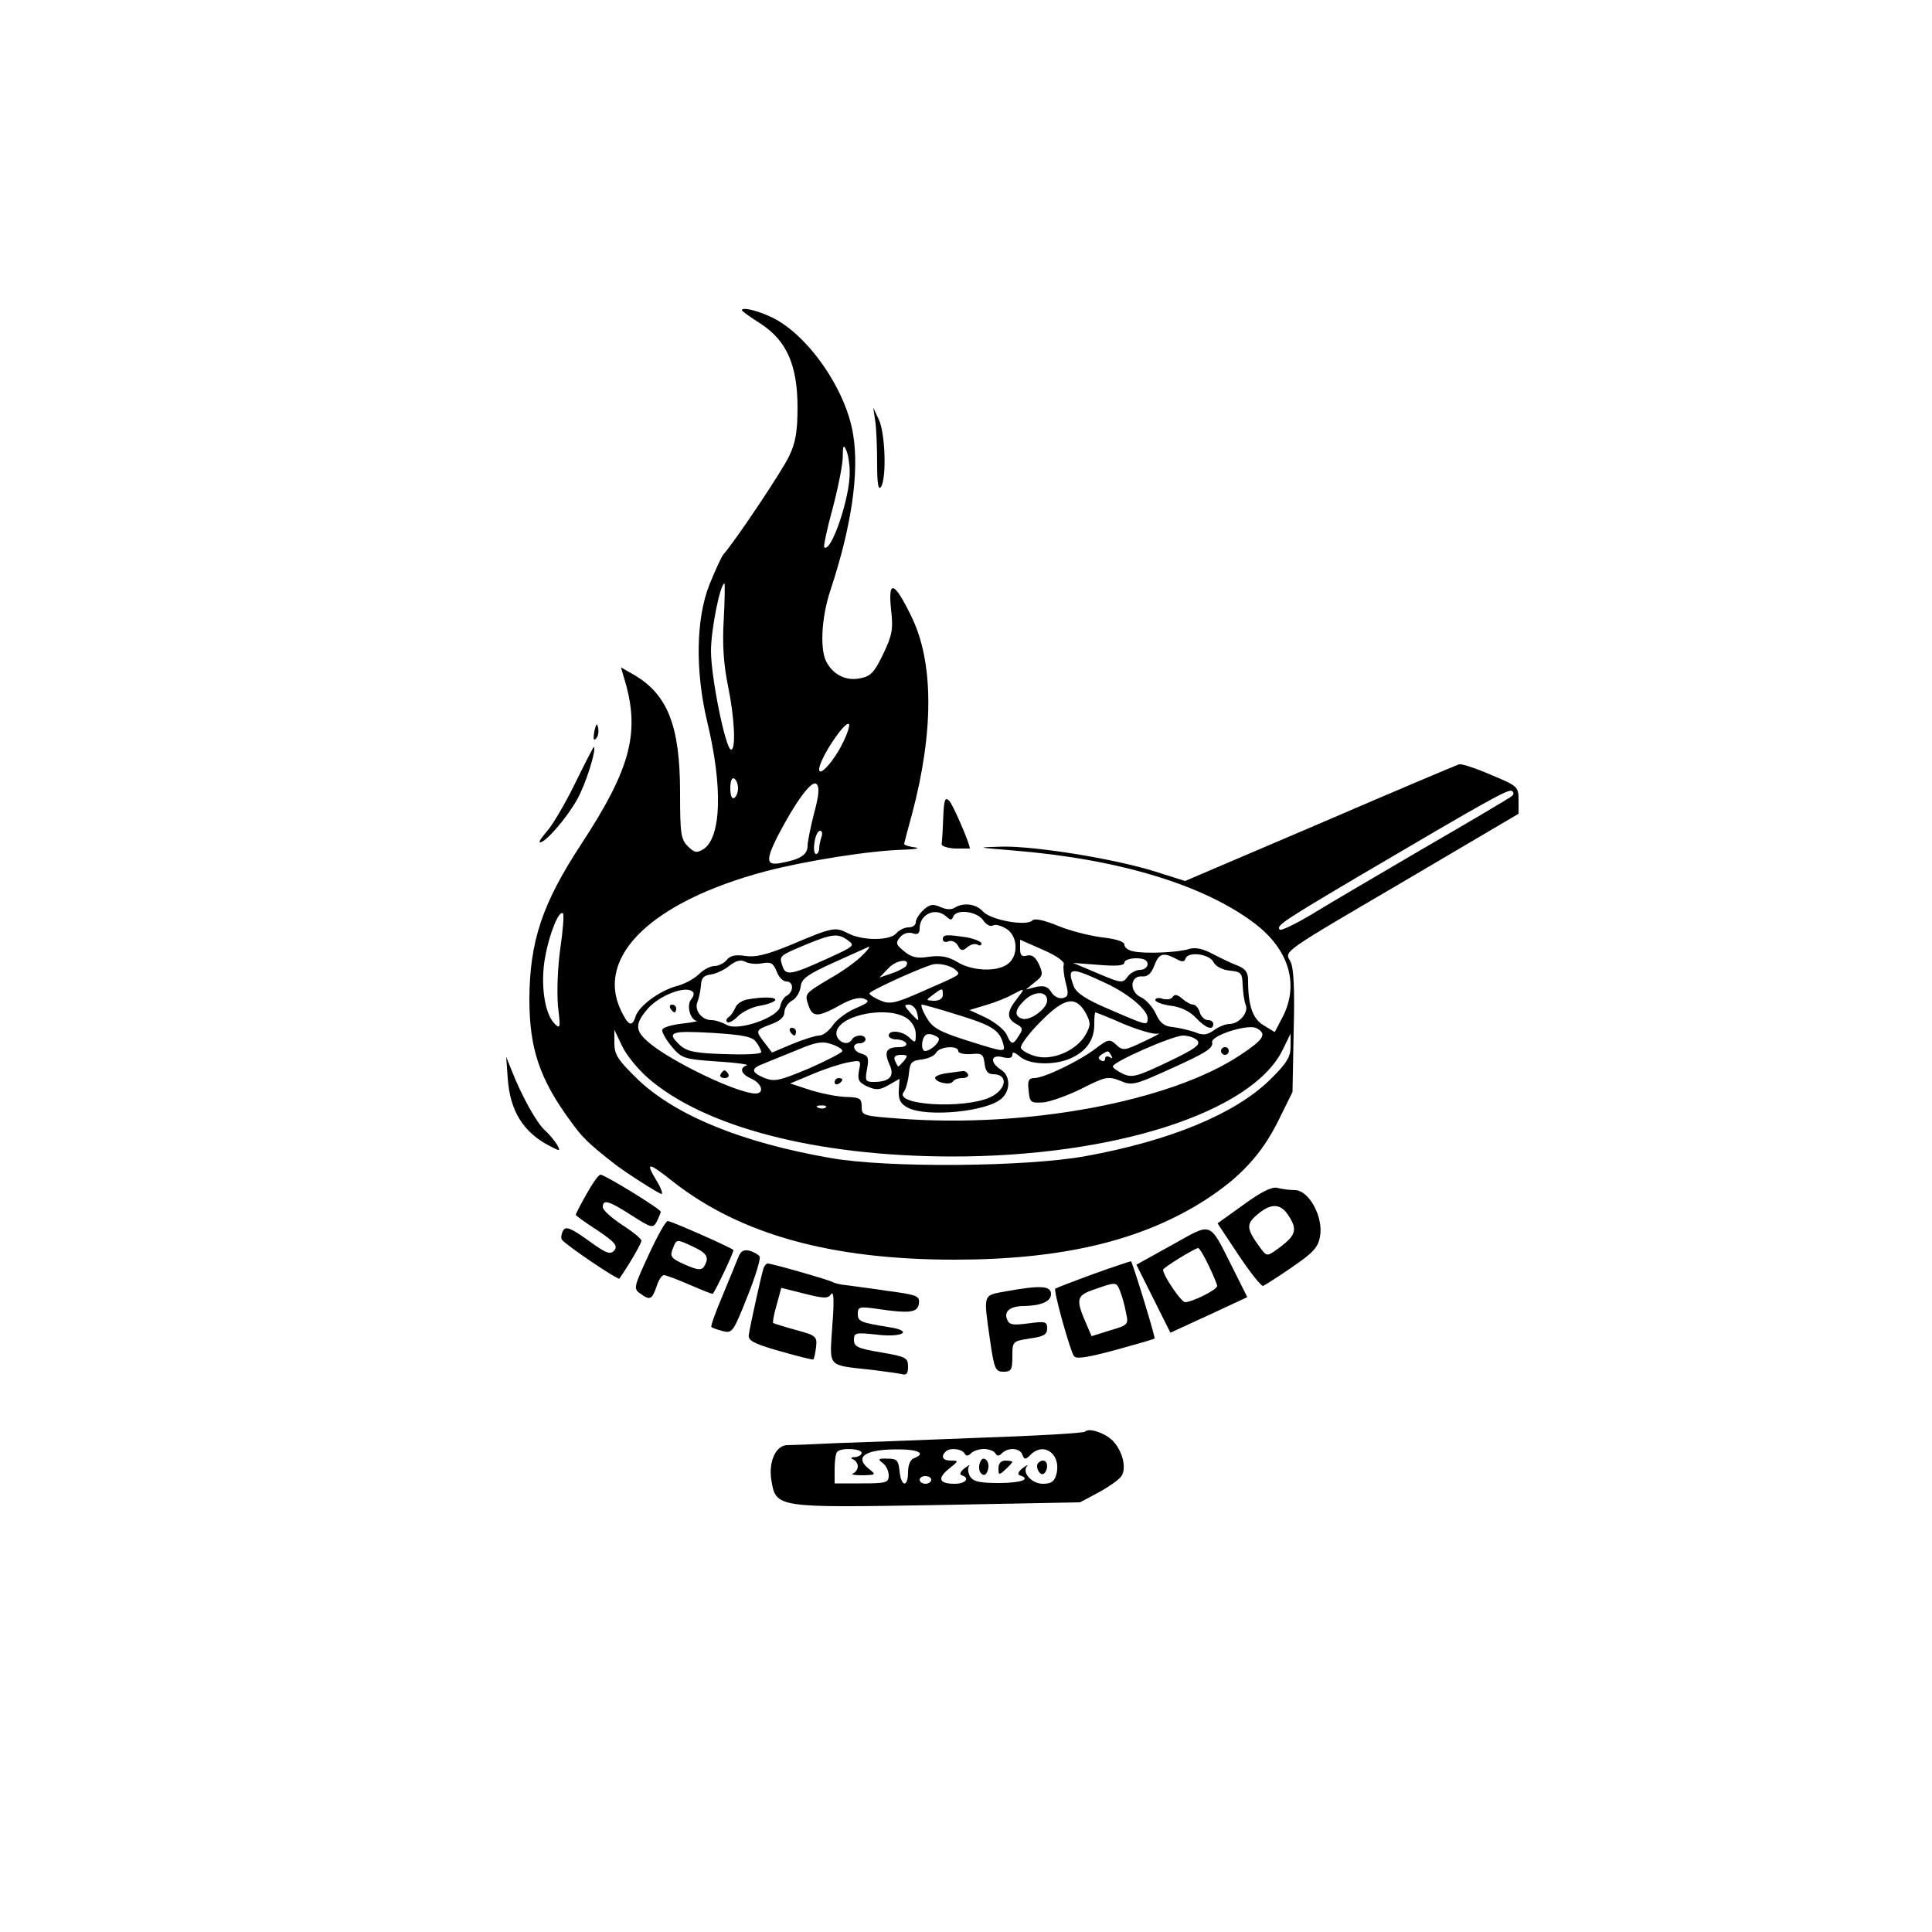 <?xml version="1.0" standalone="no"?>
<!DOCTYPE svg PUBLIC "-//W3C//DTD SVG 20010904//EN"
 "http://www.w3.org/TR/2001/REC-SVG-20010904/DTD/svg10.dtd">
<svg version="1.0" xmlns="http://www.w3.org/2000/svg"
 width="500pt" height="500pt" viewBox="0 0 500 500"
 preserveAspectRatio="xMidYMid meet">

<g transform="translate(0,500) scale(0.1,-0.1)"
fill="#000000" stroke="none">
<path d="M1920 4197 c0 -2 22 -18 49 -35 67 -44 95 -107 95 -217 0 -61 -5 -91
-22 -126 -18 -38 -139 -219 -170 -254 -5 -6 -21 -41 -36 -78 -35 -88 -37 -223
-6 -354 41 -169 37 -301 -10 -331 -17 -10 -23 -9 -40 8 -18 18 -20 33 -20 139
0 172 -32 254 -120 305 l-33 19 7 -24 c44 -141 21 -234 -110 -434 -101 -154
-133 -251 -134 -400 0 -128 26 -207 107 -317 29 -41 47 -58 108 -106 28 -23
121 -82 127 -82 4 0 -1 15 -12 33 -31 51 -24 51 43 -2 174 -136 409 -201 727
-201 278 0 485 49 650 155 91 59 145 118 188 204 l37 75 3 157 c3 109 0 164
-8 180 -16 29 -31 18 310 218 l280 165 0 35 c0 35 -2 37 -72 66 -39 17 -76 29
-82 27 -6 -2 -168 -70 -360 -153 l-349 -149 -76 24 c-104 33 -308 66 -395 65
-71 -2 -71 -2 26 -10 273 -22 493 -89 624 -188 89 -67 117 -157 74 -242 l-21
-40 -28 17 c-29 17 -41 51 -41 117 0 21 -7 30 -27 38 -16 6 -45 20 -66 31 -24
13 -45 17 -60 12 -27 -9 -114 -13 -144 -6 -13 2 -23 10 -23 17 0 8 -21 15 -57
19 -32 4 -84 17 -115 30 -37 15 -60 20 -66 14 -16 -16 -108 1 -128 23 -18 20
-50 24 -73 10 -9 -6 -23 -5 -38 2 -18 8 -27 7 -43 -8 -11 -10 -20 -24 -20 -32
0 -7 -8 -13 -19 -13 -10 0 -24 -7 -31 -15 -16 -20 -89 -20 -126 0 -33 17 -40
15 -149 -31 -61 -25 -90 -32 -116 -28 -25 4 -39 1 -48 -10 -7 -9 -22 -16 -32
-16 -11 0 -29 -10 -40 -21 -12 -12 -38 -26 -58 -31 -44 -12 -97 -51 -106 -78
-9 -29 -19 -25 -38 15 -67 140 81 282 374 360 103 27 271 54 359 56 30 1 43 4
28 6 -16 2 -28 6 -28 9 0 2 9 36 20 76 57 214 57 395 -2 514 -44 90 -60 95
-52 17 6 -51 3 -67 -20 -115 -22 -46 -32 -58 -58 -63 -35 -8 -68 6 -87 38 -20
30 -16 117 8 189 55 166 75 305 59 403 -18 116 -117 259 -211 304 -38 18 -77
27 -77 18z m279 -417 c2 -66 -49 -214 -66 -196 -2 2 7 46 21 97 14 52 26 112
27 134 0 32 2 36 9 20 5 -11 9 -36 9 -55z m-326 -384 c-4 -64 0 -117 11 -171
17 -82 21 -165 8 -165 -14 0 -52 187 -52 255 0 56 24 175 35 175 1 0 1 -42 -2
-94z m308 -319 c-23 -47 -61 -89 -61 -68 0 26 67 127 77 117 3 -3 -4 -25 -16
-49z m-271 -117 c0 -10 -4 -22 -10 -25 -6 -4 -10 7 -10 25 0 18 4 29 10 25 6
-3 10 -15 10 -25z m197 -64 c-9 -35 -17 -74 -17 -85 0 -23 -19 -35 -67 -44
-40 -8 -42 5 -12 66 47 91 90 150 102 138 8 -8 7 -27 -6 -75z m1806 44 c-4 -4
-107 -65 -228 -135 -121 -71 -253 -148 -293 -173 -41 -24 -76 -41 -80 -38 -10
10 8 22 204 138 338 199 388 227 397 221 5 -3 5 -9 0 -13z m-1787 -106 c-3 -9
-6 -22 -6 -30 0 -8 -4 -14 -8 -14 -5 0 -7 14 -4 30 2 17 9 30 14 30 6 0 7 -7
4 -16z m-676 -289 c-7 -50 -9 -113 -6 -149 7 -57 6 -60 -9 -45 -26 26 -37 104
-24 173 11 61 36 122 46 112 3 -2 0 -44 -7 -91z m999 83 c11 -10 14 -10 18 0
8 20 60 14 77 -9 8 -12 19 -18 26 -14 6 4 22 -1 35 -9 31 -20 31 -74 0 -93
-30 -19 -91 -15 -127 7 -23 14 -42 18 -73 14 -31 -5 -46 -2 -65 14 -21 17 -23
22 -11 36 8 10 21 14 32 11 14 -5 19 -1 19 12 0 38 42 56 69 31z m-254 -62
c18 -13 14 -16 -50 -45 -98 -45 -112 -47 -120 -21 -9 27 -9 26 62 56 68 28 82
29 108 10z m558 -62 c-2 -7 0 -28 5 -47 8 -30 7 -36 -7 -40 -11 -2 -23 4 -30
15 -9 15 -19 18 -39 14 l-27 -7 23 19 c21 16 22 21 11 46 -9 19 -18 26 -31 23
-14 -4 -18 1 -18 18 l0 23 59 -26 c35 -15 57 -31 54 -38z m-522 23 c-12 -13
-50 -41 -86 -61 -62 -37 -63 -38 -53 -67 11 -33 24 -33 90 4 23 12 43 17 55
12 15 -6 11 -10 -24 -25 -23 -10 -49 -30 -58 -44 -10 -14 -25 -26 -35 -26 -9
0 -41 -10 -70 -22 l-52 -22 -19 25 c-25 32 -24 33 16 48 23 8 35 19 35 31 0
11 9 24 19 30 11 5 21 22 23 36 2 21 17 32 88 64 47 21 87 39 89 40 3 0 -5
-11 -18 -23z m812 -8 c16 -9 22 -9 25 0 6 19 60 13 72 -8 6 -12 23 -21 43 -23
29 -3 32 -6 33 -38 1 -19 4 -42 8 -51 8 -19 -17 -49 -42 -49 -10 0 -28 -7 -40
-16 -18 -13 -29 -14 -50 -5 -15 5 -40 11 -57 13 -23 2 -33 11 -44 35 -8 17
-25 36 -38 42 -31 14 -29 57 3 54 14 -1 23 7 31 27 12 33 23 36 56 19z m-1071
-12 c23 4 29 1 38 -21 5 -14 16 -26 25 -26 19 0 20 -26 1 -37 -8 -4 -15 -17
-17 -28 -6 -29 -111 -65 -139 -47 -11 6 -28 12 -39 12 -25 0 -45 26 -36 47 4
10 8 29 9 43 1 19 7 26 26 28 13 2 35 12 48 23 17 13 29 16 41 10 9 -5 28 -7
43 -4z m373 -7 c-3 -4 -19 -13 -37 -19 l-32 -11 23 24 c20 22 59 27 46 6z
m625 5 c0 -8 -9 -15 -19 -15 -11 0 -26 -8 -33 -18 -12 -17 -16 -17 -77 9 l-64
27 66 -5 c47 -4 67 -2 67 6 0 6 14 11 30 11 20 0 30 -5 30 -15z m-496 -16 c13
-12 13 -11 -83 -53 -74 -33 -88 -36 -113 -25 -15 6 -28 15 -28 18 0 6 115 59
160 74 17 6 51 -1 64 -14z m391 -35 c57 -27 105 -68 105 -89 0 -20 0 -20 -97
22 -62 26 -87 43 -94 60 -19 51 -9 52 86 7z m-1072 -21 c4 -3 2 -12 -4 -19
-13 -15 -3 -53 14 -56 7 0 -10 -4 -37 -7 -27 -3 -51 -10 -52 -16 -2 -5 9 -25
24 -43 26 -31 31 -33 117 -39 50 -3 84 -8 78 -10 -21 -7 -15 -23 12 -35 27
-12 34 -38 10 -38 -46 0 -221 84 -277 133 -35 30 -35 47 -2 86 30 35 100 62
117 44z m647 -8 c0 -9 -9 -15 -22 -15 -22 1 -23 1 -4 15 25 19 26 19 26 0z
m191 -11 c-26 -33 -26 -50 -1 -64 17 -9 18 -14 7 -30 -15 -25 -20 -25 -32 3
-6 12 -29 31 -53 43 l-43 20 43 13 c24 7 54 19 68 27 34 18 34 18 11 -12z m79
-3 c0 -22 -46 -55 -66 -47 -19 7 -18 22 6 46 26 26 60 26 60 1z m100 -33 c13
-25 13 -31 0 -55 -23 -41 -84 -68 -128 -57 -20 5 -37 15 -40 22 -2 7 21 38 51
68 62 63 91 68 117 22z m-437 2 c3 -11 4 -20 3 -20 -2 0 -11 9 -21 20 -15 17
-16 20 -3 20 9 0 18 -9 21 -20z m101 -5 c90 -27 111 -40 121 -72 8 -28 10 -28
-95 5 -71 23 -87 32 -103 60 -10 17 -15 32 -11 32 4 0 44 -11 88 -25z m-126
-11 c13 -9 22 -26 22 -40 0 -23 -1 -24 -16 -10 -17 18 -54 22 -54 6 0 -5 9
-10 19 -10 11 0 23 -4 26 -10 3 -6 -5 -10 -19 -10 -32 0 -39 -12 -24 -45 14
-30 1 -45 -41 -45 -21 0 -23 3 -17 34 5 28 3 34 -14 39 -23 6 -27 27 -5 27 8
0 15 5 15 10 0 6 -6 10 -14 10 -8 0 -18 -4 -21 -10 -13 -22 -48 -1 -39 24 16
42 136 63 182 30z m560 -14 c39 -16 79 -28 89 -25 10 3 -6 -6 -36 -20 -50 -24
-55 -25 -72 -9 -17 16 -21 15 -54 -10 -42 -32 -133 -76 -158 -76 -15 0 -18 -7
-15 -32 3 -31 5 -33 38 -31 19 2 64 18 100 36 61 31 68 32 99 20 30 -13 38
-11 124 28 100 45 117 56 114 72 -3 17 93 48 115 36 28 -15 19 -29 -43 -70
-181 -120 -552 -189 -881 -164 -95 7 -98 8 -98 31 0 21 -5 24 -37 25 -21 0
-63 8 -93 17 l-55 18 55 23 c30 13 72 27 92 31 36 7 37 7 31 -21 -4 -24 -1
-30 22 -41 23 -10 32 -9 55 4 l28 16 -2 -31 c-1 -24 5 -34 24 -44 49 -25 205
-10 242 24 24 21 23 60 -2 75 -29 19 -26 40 5 32 17 -4 25 -2 25 6 0 9 6 7 19
-4 25 -23 96 -24 138 -2 38 19 56 49 55 88 0 15 1 28 3 28 1 0 35 -13 73 -30z
m-1232 -139 c145 -127 434 -203 784 -204 422 -1 779 114 859 275 l21 43 0 -33
c0 -28 -10 -44 -55 -88 -90 -87 -256 -156 -475 -196 -153 -28 -514 -31 -660
-5 -231 40 -404 111 -502 206 -49 48 -58 62 -58 91 l0 35 19 -40 c10 -23 40
-60 67 -84z m281 92 c7 -9 13 -21 13 -26 0 -5 -42 -7 -94 -5 -75 2 -98 7 -115
22 -38 35 -26 39 81 33 81 -5 106 -10 115 -24z m473 8 c0 -11 -23 -31 -36 -31
-6 0 -9 10 -7 24 4 17 10 22 24 19 10 -3 19 -8 19 -12z m669 -4 c9 -11 -7 -22
-78 -56 -78 -37 -91 -41 -115 -30 -14 7 -26 15 -26 19 0 12 153 79 181 80 15
0 32 -6 38 -13z m-919 -27 c0 -4 -39 -24 -86 -45 -77 -32 -89 -35 -115 -25
-36 15 -37 25 -1 38 15 6 53 22 86 35 47 20 64 23 87 15 16 -5 29 -13 29 -18z
m300 0 c0 -6 15 -9 33 -8 28 3 32 0 35 -24 2 -20 9 -28 22 -28 41 0 35 -40 -8
-60 -69 -31 -251 -20 -223 14 5 6 11 27 13 46 3 31 7 35 33 38 17 2 34 10 38
18 9 16 57 19 57 4z m396 -12 c4 -7 3 -8 -4 -4 -7 4 -12 2 -12 -4 0 -6 -5 -8
-11 -4 -8 4 -7 9 2 15 18 11 17 11 25 -3z m-536 -13 c-7 -8 -14 -15 -15 -15
-2 0 -5 7 -9 15 -4 10 1 15 16 15 17 0 18 -2 8 -15z m-203 -121 c-3 -3 -12 -4
-19 -1 -8 3 -5 6 6 6 11 1 17 -2 13 -5z"/>
<path d="M2440 2569 c0 -6 7 -9 15 -5 8 3 19 -2 24 -11 7 -14 12 -15 25 -4 8
7 20 10 26 6 5 -3 10 -2 10 3 0 5 -17 12 -37 16 -53 8 -63 8 -63 -5z"/>
<path d="M2045 2330 c3 -5 8 -10 11 -10 2 0 4 5 4 10 0 6 -5 10 -11 10 -5 0
-7 -4 -4 -10z"/>
<path d="M3035 2420 c-4 -6 -15 -8 -26 -5 -10 4 -19 2 -19 -3 0 -5 18 -12 41
-15 25 -3 49 -15 64 -31 25 -27 45 -34 45 -16 0 6 -6 10 -14 10 -8 0 -18 9
-21 20 -3 11 -11 20 -17 20 -6 0 -19 7 -29 16 -12 10 -19 12 -24 4z"/>
<path d="M1932 2413 c-13 -3 -26 -12 -29 -21 -4 -9 -11 -20 -17 -24 -6 -4 -8
-10 -4 -13 3 -4 16 3 28 15 12 12 37 24 56 27 19 3 37 10 40 14 5 9 -32 10
-74 2z"/>
<path d="M1735 2390 c3 -5 8 -10 11 -10 2 0 4 5 4 10 0 6 -5 10 -11 10 -5 0
-7 -4 -4 -10z"/>
<path d="M1865 2220 c-3 -5 1 -10 10 -10 9 0 13 5 10 10 -3 6 -8 10 -10 10 -2
0 -7 -4 -10 -10z"/>
<path d="M3160 2280 c0 -5 5 -10 10 -10 6 0 10 5 10 10 0 6 -4 10 -10 10 -5 0
-10 -4 -10 -10z"/>
<path d="M2160 2199 c0 -5 5 -7 10 -4 6 3 10 8 10 11 0 2 -4 4 -10 4 -5 0 -10
-5 -10 -11z"/>
<path d="M2453 2223 c-18 -2 -33 -8 -33 -12 0 -12 39 -21 46 -10 3 5 14 9 25
9 11 0 17 5 14 10 -3 6 -9 9 -13 8 -4 0 -22 -3 -39 -5z"/>
<path d="M2265 3911 c3 -18 5 -68 5 -110 0 -53 3 -71 10 -61 15 23 11 141 -6
175 l-14 30 5 -34z"/>
<path d="M1538 3107 c-3 -19 -2 -25 4 -19 6 6 8 18 6 28 -3 14 -5 12 -10 -9z"/>
<path d="M1488 2972 c-26 -53 -59 -109 -73 -124 -14 -16 -22 -28 -17 -28 14 0
68 62 95 110 22 38 51 129 44 137 -1 1 -23 -42 -49 -95z"/>
<path d="M2441 2884 c-1 -32 -3 -62 -4 -68 -1 -6 15 -11 36 -12 20 0 37 0 37
0 0 13 -44 114 -53 123 -11 12 -14 4 -16 -43z"/>
<path d="M1314 2209 c6 -85 41 -140 109 -175 27 -14 28 -14 19 3 -6 10 -20 27
-32 38 -22 20 -60 89 -86 155 l-14 35 4 -56z"/>
<path d="M1518 1910 c-16 -28 -28 -52 -28 -54 0 -2 25 -20 56 -40 46 -31 53
-40 44 -52 -11 -12 -21 -8 -68 26 -46 33 -58 37 -65 25 -4 -8 -6 -19 -3 -23 7
-12 146 -106 149 -101 25 36 57 91 57 98 0 5 -22 23 -50 41 -27 18 -50 38 -50
46 0 21 15 17 74 -21 53 -34 56 -34 66 -16 5 11 10 22 10 25 0 7 -145 96 -156
96 -5 0 -21 -23 -36 -50z"/>
<path d="M3218 1882 l-67 -48 55 -83 c30 -45 59 -81 63 -79 4 2 38 23 74 48
54 37 68 51 73 79 10 50 -28 121 -65 121 -14 0 -35 3 -46 6 -14 3 -42 -11 -87
-44z m116 -27 c24 -36 20 -51 -19 -81 -35 -26 -36 -26 -50 -8 -40 54 -41 65
-12 90 36 31 61 30 81 -1z"/>
<path d="M1679 1753 c-38 -82 -40 -88 -23 -100 26 -19 31 -17 43 17 5 17 14
30 19 30 5 0 35 -11 67 -25 32 -14 59 -25 60 -23 8 10 56 111 53 113 -7 7
-161 75 -170 75 -5 0 -27 -39 -49 -87z m116 20 c36 -17 41 -28 27 -51 -7 -10
-17 -9 -49 5 -36 16 -40 21 -32 41 10 26 9 26 54 5z"/>
<path d="M3033 1778 l-92 -51 44 -88 44 -88 100 46 99 46 -38 76 c-62 123 -51
118 -157 59z m95 -53 c12 -25 22 -49 22 -53 0 -10 -65 -42 -83 -42 -10 0 -57
69 -57 84 0 5 82 56 91 56 3 0 15 -20 27 -45z"/>
<path d="M1911 1747 c-5 -12 -23 -57 -41 -100 -18 -42 -31 -79 -29 -81 2 -3
16 -7 30 -11 24 -6 27 -2 63 89 21 52 35 99 32 104 -3 5 -15 12 -26 15 -15 4
-23 -1 -29 -16z"/>
<path d="M2830 1703 c-52 -19 -96 -36 -99 -38 -5 -5 37 -156 48 -174 6 -9 32
-5 107 15 54 15 100 28 102 30 3 2 -57 197 -61 200 -1 0 -45 -14 -97 -33z m69
-45 c5 -13 12 -37 15 -55 7 -31 6 -32 -41 -46 l-48 -15 -12 28 c-30 68 -28 77
19 93 57 20 57 20 67 -5z"/>
<path d="M1976 1718 c-6 -19 -35 -150 -38 -172 -3 -15 11 -23 81 -43 46 -13
85 -23 86 -21 2 2 5 16 7 32 3 27 0 30 -52 44 -30 8 -57 17 -59 18 -2 2 2 23
9 47 l12 44 60 -15 c51 -13 61 -13 69 -1 7 9 8 -20 3 -82 -7 -110 -15 -101
101 -114 33 -4 68 -9 78 -11 13 -4 17 1 17 19 0 23 -5 26 -70 37 -60 10 -70
15 -70 32 0 19 4 20 59 14 66 -8 96 9 34 19 -76 12 -83 15 -83 35 0 18 5 19
48 13 86 -13 107 -10 110 13 3 20 -4 23 -80 33 -46 7 -94 13 -108 15 -14 1
-30 5 -35 8 -11 6 -157 48 -168 48 -4 0 -9 -6 -11 -12z"/>
<path d="M2603 1658 c-60 -11 -58 -5 -41 -125 11 -76 14 -83 35 -83 20 0 23 5
23 39 0 39 0 40 45 47 36 5 45 10 45 26 0 18 -5 19 -49 13 -41 -5 -49 -4 -55
11 -8 21 9 34 44 34 45 1 70 12 70 31 0 22 -28 23 -117 7z"/>
<path d="M2808 1295 c-4 -4 -127 -11 -275 -16 -147 -6 -315 -12 -373 -14 -58
-3 -113 -5 -122 -5 -30 0 -49 -42 -42 -89 12 -74 11 -73 432 -66 l367 7 49 26
c27 15 54 34 59 43 12 20 3 60 -20 87 -19 22 -64 38 -75 27z m-578 -55 c0 -5
-8 -10 -17 -11 -11 0 -13 -3 -5 -6 6 -2 12 -11 12 -18 0 -7 -6 -16 -12 -18 -7
-3 3 -5 24 -5 36 1 36 1 15 18 -35 29 -9 48 68 49 61 1 84 -10 50 -23 -9 -3
-15 -18 -15 -36 0 -40 -18 -39 -22 3 -3 28 -7 32 -31 32 -24 1 -26 -1 -13 -11
9 -6 16 -21 16 -32 0 -19 -6 -21 -70 -21 l-70 0 0 38 c0 21 3 41 7 44 10 11
63 8 63 -3z m266 -1 c4 -8 9 -8 17 0 6 6 21 11 33 11 13 0 26 -5 30 -11 4 -8
9 -8 17 0 16 16 47 14 53 -4 5 -13 8 -13 21 0 35 35 80 1 67 -50 -5 -19 -13
-25 -35 -25 -29 0 -55 29 -41 46 4 5 -1 2 -12 -6 -10 -8 -14 -16 -7 -18 31
-10 4 -20 -54 -20 -52 0 -67 4 -75 18 -5 9 -6 21 -2 26 4 5 -1 2 -12 -6 -10
-8 -14 -16 -7 -18 22 -7 10 -22 -18 -22 -41 0 -46 14 -15 39 25 20 26 21 5 21
-21 0 -27 10 -14 23 10 11 41 8 49 -4z m-86 -69 c0 -5 -7 -10 -15 -10 -8 0
-15 5 -15 10 0 6 7 10 15 10 8 0 15 -4 15 -10z"/>
<path d="M2536 1214 c-4 -10 -2 -22 3 -27 7 -7 13 -5 17 7 4 10 2 22 -3 27 -7
7 -13 5 -17 -7z"/>
<path d="M2584 1200 c0 -18 2 -18 18 -3 10 9 18 18 18 20 0 1 -8 3 -18 3 -11
0 -18 -7 -18 -20z"/>
<path d="M2687 1214 c-9 -9 4 -35 14 -28 5 3 9 12 9 20 0 14 -12 19 -23 8z"/>
</g>
</svg>
